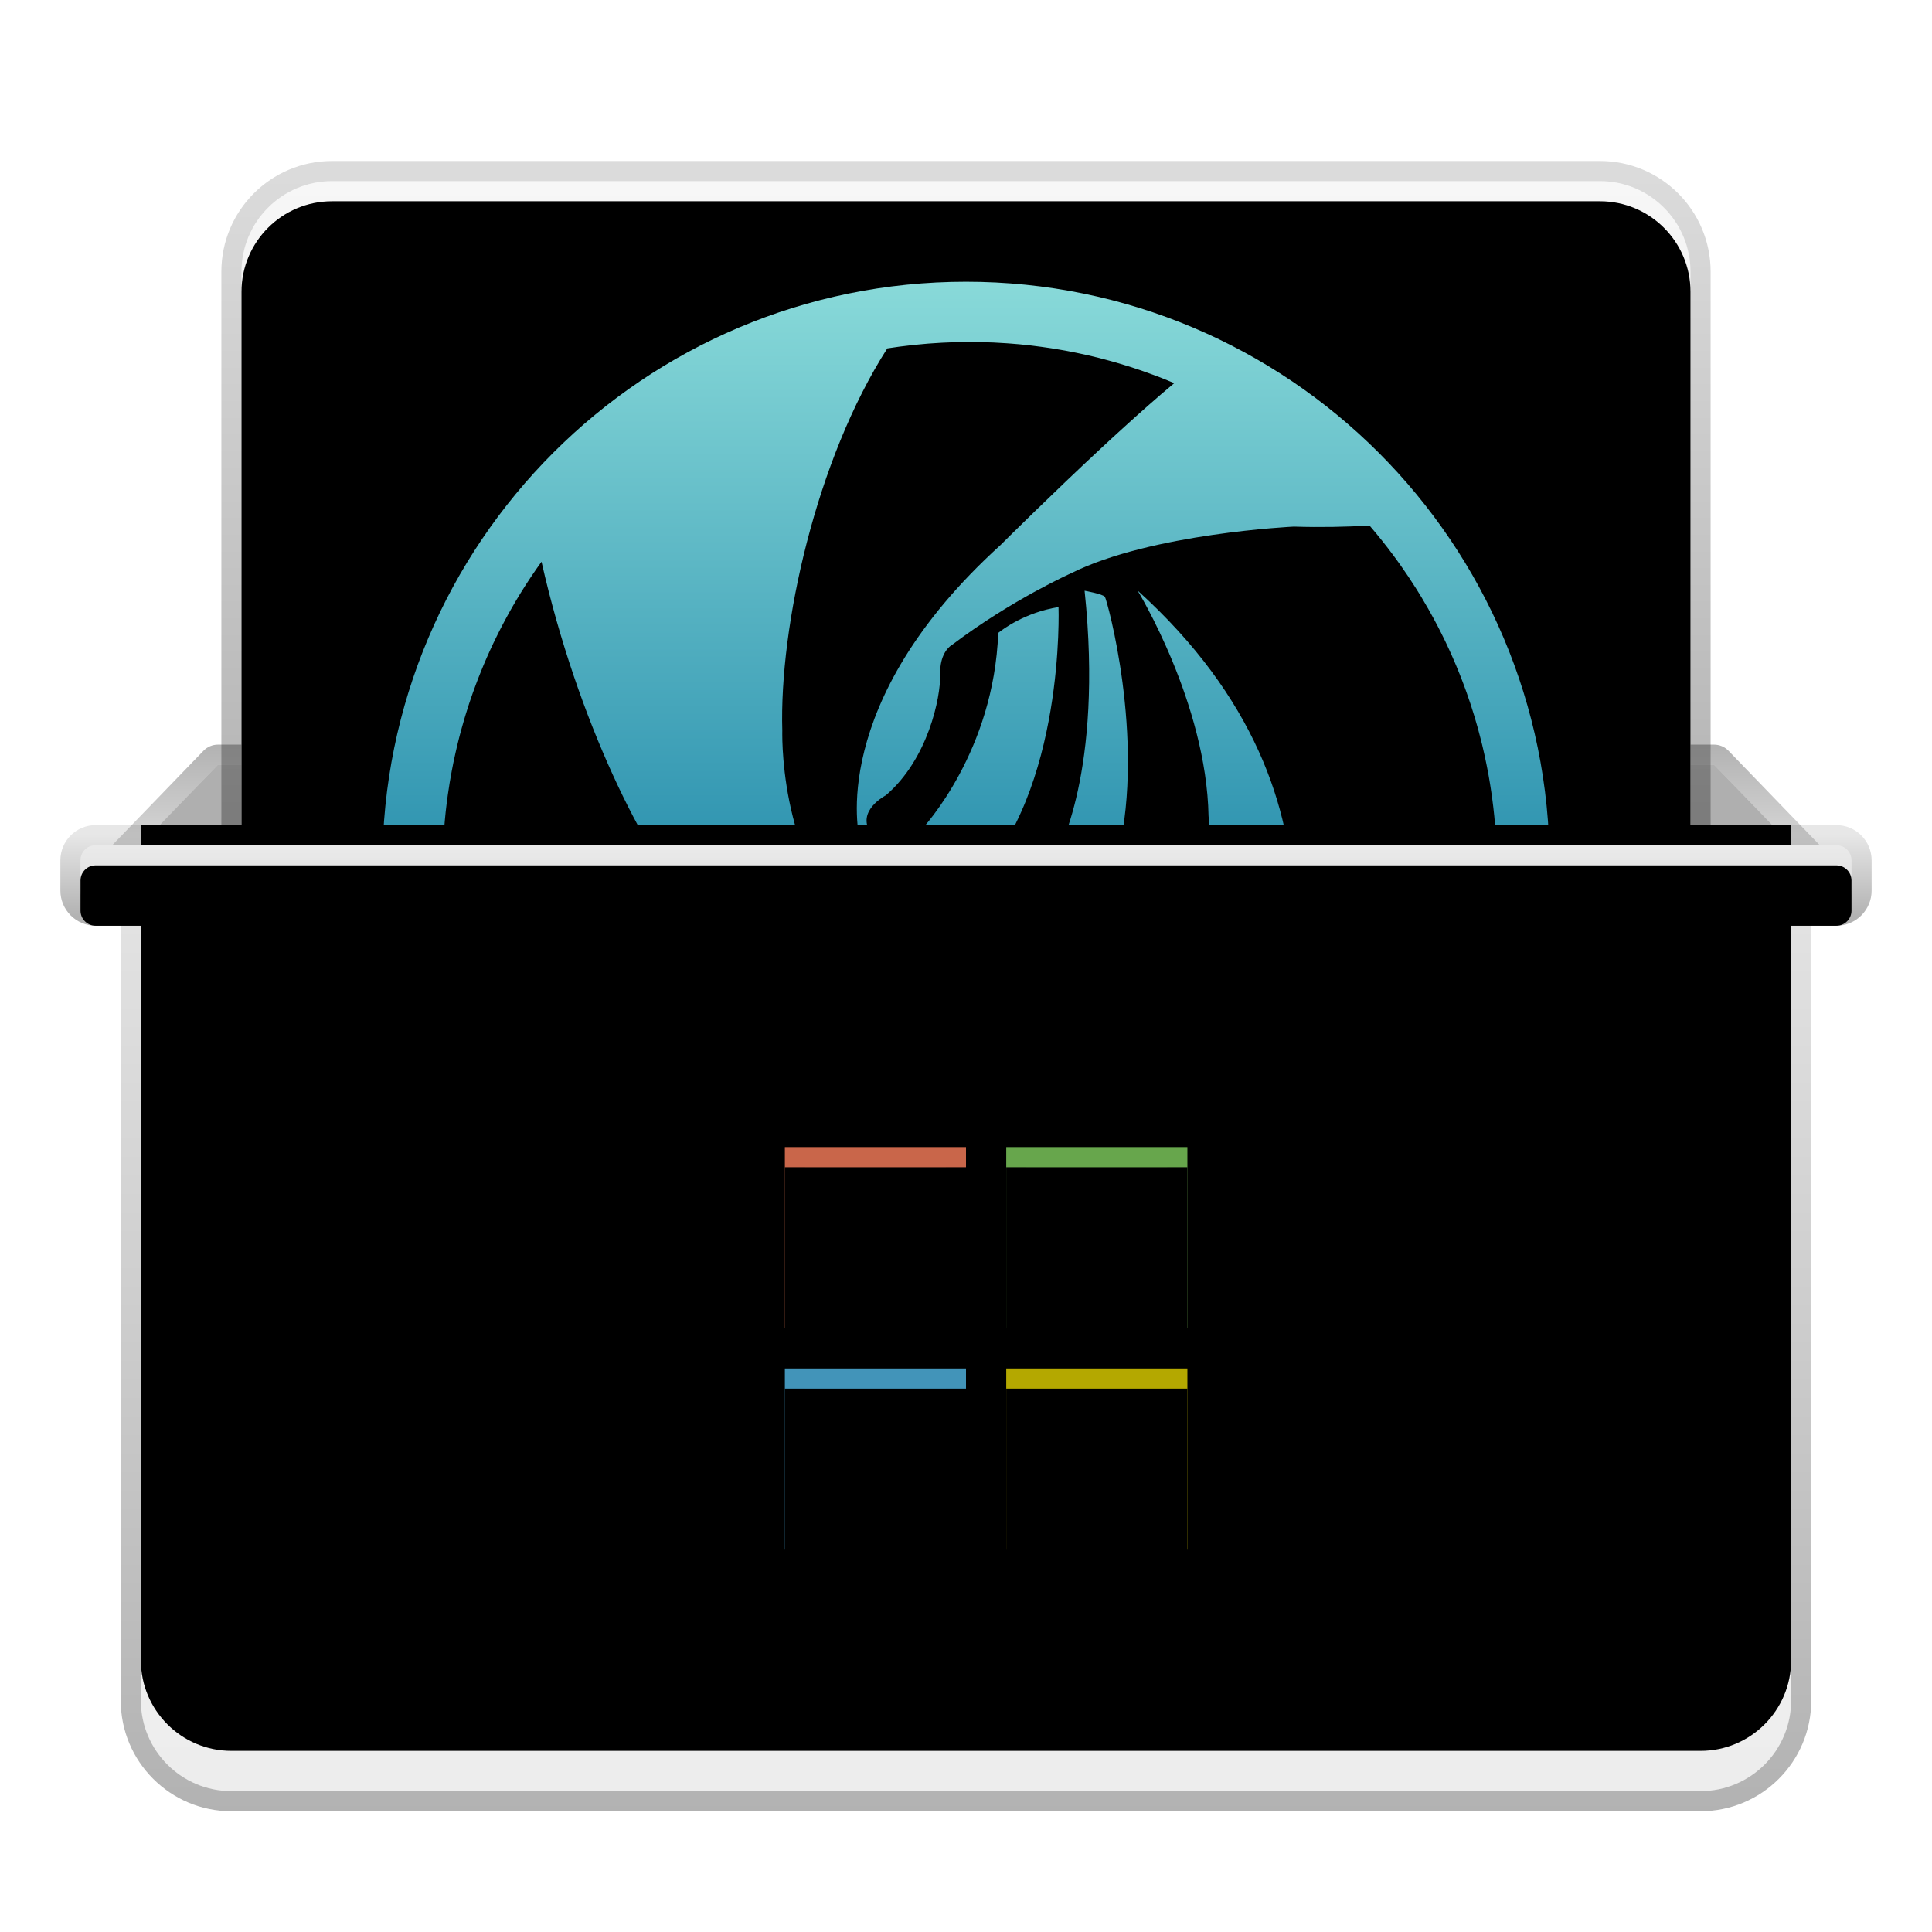 <svg xmlns="http://www.w3.org/2000/svg" xmlns:xlink="http://www.w3.org/1999/xlink" width="96" height="96" viewBox="0 0 96 96">
  <defs>
    <filter id="deepin-wine-assist-a" width="129.5%" height="129.3%" x="-14.8%" y="-14.6%" filterUnits="objectBoundingBox">
      <feOffset dy="2" in="SourceAlpha" result="shadowOffsetOuter1"/>
      <feGaussianBlur in="shadowOffsetOuter1" result="shadowBlurOuter1" stdDeviation="2"/>
      <feColorMatrix in="shadowBlurOuter1" result="shadowMatrixOuter1" values="0 0 0 0 0   0 0 0 0 0   0 0 0 0 0  0 0 0 0.2 0"/>
      <feMerge>
        <feMergeNode in="shadowMatrixOuter1"/>
        <feMergeNode in="SourceGraphic"/>
      </feMerge>
    </filter>
    <linearGradient id="deepin-wine-assist-b" x1="50%" x2="50%" y1="-41.641%" y2="177.48%">
      <stop offset="0%" stop-color="#ADADAD"/>
      <stop offset="100%" stop-color="#B1B1B1"/>
    </linearGradient>
    <linearGradient id="deepin-wine-assist-c" x1="50%" x2="50%" y1="0%" y2="100%">
      <stop offset="0%" stop-opacity=".096"/>
      <stop offset="100%" stop-opacity=".302"/>
    </linearGradient>
    <linearGradient id="deepin-wine-assist-d" x1="50%" x2="50%" y1="0%" y2="95.058%">
      <stop offset="0%" stop-color="#F7F7F7"/>
      <stop offset="100%" stop-color="#E3E3E3"/>
    </linearGradient>
    <path id="deepin-wine-assist-e" d="M12.5,1 L75.5,1 C77.985,1 80,3.015 80,5.5 L80,34 L80,34 L8,34 L8,5.5 C8,3.015 10.015,1 12.5,1 Z"/>
    <filter id="deepin-wine-assist-f" width="101.4%" height="103%" x="-.7%" y="-1.5%" filterUnits="objectBoundingBox">
      <feOffset dy="1" in="SourceAlpha" result="shadowOffsetInner1"/>
      <feComposite in="shadowOffsetInner1" in2="SourceAlpha" k2="-1" k3="1" operator="arithmetic" result="shadowInnerInner1"/>
      <feColorMatrix in="shadowInnerInner1" values="0 0 0 0 1   0 0 0 0 1   0 0 0 0 1  0 0 0 1 0"/>
    </filter>
    <linearGradient id="deepin-wine-assist-g" x1="50%" x2="50%" y1="1.278%" y2="100%">
      <stop offset="0%" stop-opacity=".14"/>
      <stop offset="100%" stop-opacity=".303"/>
    </linearGradient>
    <linearGradient id="deepin-wine-assist-h" x1="34.316%" x2="34.316%" y1=".225%" y2="56.145%">
      <stop offset="0%" stop-color="#89DAD9"/>
      <stop offset="100%" stop-color="#2189AA"/>
    </linearGradient>
    <linearGradient id="deepin-wine-assist-i" x1="50%" x2="50%" y1="0%" y2="98.139%">
      <stop offset="0%" stop-color="#FFF"/>
      <stop offset="100%" stop-color="#EDEDED"/>
    </linearGradient>
    <path id="deepin-wine-assist-j" d="M3,35 L85,35 L85,76.5 C85,78.985 82.985,81 80.5,81 L7.5,81 C5.015,81 3,78.985 3,76.5 L3,35 L3,35 Z"/>
    <filter id="deepin-wine-assist-k" width="102.4%" height="104.3%" x="-1.2%" y="-2.2%" filterUnits="objectBoundingBox">
      <feOffset dy="-2" in="SourceAlpha" result="shadowOffsetInner1"/>
      <feComposite in="shadowOffsetInner1" in2="SourceAlpha" k2="-1" k3="1" operator="arithmetic" result="shadowInnerInner1"/>
      <feColorMatrix in="shadowInnerInner1" values="0 0 0 0 0   0 0 0 0 0   0 0 0 0 0  0 0 0 0.101 0"/>
    </filter>
    <linearGradient id="deepin-wine-assist-l" x1="50%" x2="50%" y1="0%" y2="100%">
      <stop offset="0%" stop-opacity=".096"/>
      <stop offset="100%" stop-opacity=".302"/>
    </linearGradient>
    <rect id="deepin-wine-assist-m" width="9" height="9" x="11.75" y=".25"/>
    <filter id="deepin-wine-assist-n" width="122.2%" height="122.2%" x="-11.1%" y="-11.1%" filterUnits="objectBoundingBox">
      <feGaussianBlur in="SourceAlpha" result="shadowBlurInner1" stdDeviation=".5"/>
      <feOffset dy="1" in="shadowBlurInner1" result="shadowOffsetInner1"/>
      <feComposite in="shadowOffsetInner1" in2="SourceAlpha" k2="-1" k3="1" operator="arithmetic" result="shadowInnerInner1"/>
      <feColorMatrix in="shadowInnerInner1" values="0 0 0 0 0   0 0 0 0 0   0 0 0 0 0  0 0 0 0.203 0"/>
    </filter>
    <rect id="deepin-wine-assist-o" width="9" height="9" x=".75" y=".25"/>
    <filter id="deepin-wine-assist-p" width="122.2%" height="122.2%" x="-11.1%" y="-11.1%" filterUnits="objectBoundingBox">
      <feGaussianBlur in="SourceAlpha" result="shadowBlurInner1" stdDeviation=".5"/>
      <feOffset dy="1" in="shadowBlurInner1" result="shadowOffsetInner1"/>
      <feComposite in="shadowOffsetInner1" in2="SourceAlpha" k2="-1" k3="1" operator="arithmetic" result="shadowInnerInner1"/>
      <feColorMatrix in="shadowInnerInner1" values="0 0 0 0 0   0 0 0 0 0   0 0 0 0 0  0 0 0 0.203 0"/>
    </filter>
    <rect id="deepin-wine-assist-q" width="9" height="9" x="11.75" y="11.25"/>
    <filter id="deepin-wine-assist-r" width="122.2%" height="122.2%" x="-11.1%" y="-11.1%" filterUnits="objectBoundingBox">
      <feGaussianBlur in="SourceAlpha" result="shadowBlurInner1" stdDeviation=".5"/>
      <feOffset dy="1" in="shadowBlurInner1" result="shadowOffsetInner1"/>
      <feComposite in="shadowOffsetInner1" in2="SourceAlpha" k2="-1" k3="1" operator="arithmetic" result="shadowInnerInner1"/>
      <feColorMatrix in="shadowInnerInner1" values="0 0 0 0 0   0 0 0 0 0   0 0 0 0 0  0 0 0 0.203 0"/>
    </filter>
    <rect id="deepin-wine-assist-s" width="9" height="9" x=".75" y="11.25"/>
    <filter id="deepin-wine-assist-t" width="122.2%" height="122.2%" x="-11.1%" y="-11.1%" filterUnits="objectBoundingBox">
      <feGaussianBlur in="SourceAlpha" result="shadowBlurInner1" stdDeviation=".5"/>
      <feOffset dy="1" in="shadowBlurInner1" result="shadowOffsetInner1"/>
      <feComposite in="shadowOffsetInner1" in2="SourceAlpha" k2="-1" k3="1" operator="arithmetic" result="shadowInnerInner1"/>
      <feColorMatrix in="shadowInnerInner1" values="0 0 0 0 0   0 0 0 0 0   0 0 0 0 0  0 0 0 0.203 0"/>
    </filter>
    <linearGradient id="deepin-wine-assist-u" x1="22.658%" x2="22.658%" y1="-10.846%" y2="100%">
      <stop offset="0%" stop-color="#ECECEC"/>
      <stop offset="100%" stop-color="#DCDCDC"/>
    </linearGradient>
    <linearGradient id="deepin-wine-assist-x" x1="59.071%" x2="59.071%" y1="100%" y2="0%">
      <stop offset="0%" stop-opacity=".3"/>
      <stop offset="100%" stop-opacity=".095"/>
    </linearGradient>
    <path id="deepin-wine-assist-v" d="M0.75,34 L87.25,34 C87.664,34 88,34.336 88,34.75 L88,36.25 C88,36.664 87.664,37 87.25,37 L0.75,37 C0.336,37 5.07265313e-17,36.664 0,36.25 L0,34.75 C-5.07265313e-17,34.336 0.336,34 0.75,34 Z"/>
    <filter id="deepin-wine-assist-w" width="103.4%" height="200%" x="-1.7%" y="-50%" filterUnits="objectBoundingBox">
      <feOffset dy="1" in="SourceAlpha" result="shadowOffsetInner1"/>
      <feComposite in="shadowOffsetInner1" in2="SourceAlpha" k2="-1" k3="1" operator="arithmetic" result="shadowInnerInner1"/>
      <feColorMatrix in="shadowInnerInner1" values="0 0 0 0 1   0 0 0 0 1   0 0 0 0 1  0 0 0 1 0"/>
    </filter>
  </defs>
  <g fill="none" fill-rule="evenodd" filter="url(#deepin-wine-assist-a)" transform="translate(4 6)">
    <polygon fill="url(#deepin-wine-assist-b)" points="2 30 86 30 81.17 35 6.83 35" transform="matrix(1 0 0 -1 0 65)"/>
    <path fill="url(#deepin-wine-assist-c)" fill-rule="nonzero" d="M86,29 L2,29 C1.117,29 0.668,30.06 1.281,30.695 L6.111,35.695 C6.299,35.89 6.559,36 6.83,36 L81.17,36 C81.441,36 81.701,35.89 81.889,35.695 L86.719,30.695 C87.332,30.06 86.883,29 86,29 Z M86,30 L81.17,35 L6.83,35 L2,30 L86,30 Z" transform="matrix(1 0 0 -1 0 65)"/>
    <use fill="url(#deepin-wine-assist-d)" xlink:href="#deepin-wine-assist-e"/>
    <use fill="#000" filter="url(#deepin-wine-assist-f)" xlink:href="#deepin-wine-assist-e"/>
    <path fill="url(#deepin-wine-assist-g)" fill-rule="nonzero" d="M75.5,0 L12.5,0 C9.462,0 7,2.462 7,5.5 L7,35 L81,35 L81,5.5 C81,2.462 78.538,0 75.5,0 Z M75.5,1 C77.985,1 80,3.015 80,5.5 L80,34 L8,34 L8,5.5 C8,3.015 10.015,1 12.5,1 L75.5,1 Z"/>
    <path fill="url(#deepin-wine-assist-h)" fill-rule="nonzero" d="M44,6 C60.016,6 73,18.984 73,35.001 C73,50.856 60.275,63.74 44.48,63.996 L44,64 L44,64 L44.144,63.999 L43.856,64 C28.066,63.923 15.259,51.227 15.004,35.48 L15,35.001 C15,18.984 27.984,6 44,6 Z M44.187,8.994 L43.596,9 C43.539,9.001 43.483,9.003 43.426,9.004 C43.222,9.01 43.018,9.018 42.815,9.029 L43.426,9.004 C43.206,9.011 42.987,9.02 42.768,9.031 L42.815,9.029 C42.594,9.04 42.372,9.055 42.152,9.071 L42.768,9.031 C42.546,9.043 42.324,9.058 42.104,9.075 L42.152,9.071 C41.927,9.089 41.702,9.109 41.478,9.132 L42.104,9.075 C41.866,9.094 41.629,9.116 41.392,9.141 L41.478,9.132 C41.256,9.155 41.035,9.18 40.814,9.209 L41.392,9.141 C41.157,9.166 40.923,9.194 40.689,9.225 C40.517,9.248 40.346,9.273 40.175,9.299 L40.689,9.225 C40.489,9.252 40.289,9.281 40.09,9.312 C36.544,14.846 34.718,23.128 34.872,28.308 C34.872,28.308 34.871,28.341 34.871,28.403 L34.871,28.518 C34.875,29.809 35.139,36.713 40.147,39.323 C40.147,39.323 45.121,41.519 48.512,34.417 C48.512,34.417 50.842,30.41 49.893,21.353 C49.893,21.353 50.801,21.514 50.903,21.658 C51.006,21.802 52.907,28.631 51.571,34.383 C51.571,34.383 50.341,41.141 44.294,42.687 C38.249,44.232 33.538,40.493 30.339,36.97 C28.057,34.458 24.716,27.888 22.908,19.912 L22.878,19.952 L22.878,19.952 L22.908,19.911 C22.54,20.422 22.19,20.947 21.859,21.485 C21.837,21.521 21.815,21.557 21.793,21.593 L21.859,21.485 C21.587,21.928 21.327,22.38 21.081,22.84 C21.073,22.855 21.064,22.87 21.056,22.886 L21.081,22.84 C21.007,22.977 20.935,23.115 20.864,23.254 L21.056,22.886 C20.979,23.031 20.903,23.176 20.829,23.323 L20.864,23.254 C20.802,23.376 20.74,23.498 20.68,23.621 L20.829,23.323 C20.757,23.463 20.687,23.605 20.618,23.747 L20.68,23.621 C20.448,24.09 20.231,24.566 20.027,25.051 C20.015,25.081 20.002,25.111 19.989,25.141 L20.027,25.051 C19.969,25.19 19.911,25.33 19.855,25.471 L19.989,25.141 C19.916,25.318 19.845,25.495 19.775,25.674 L19.855,25.471 C19.796,25.619 19.738,25.768 19.681,25.917 L19.775,25.674 C19.72,25.815 19.666,25.956 19.614,26.098 L19.681,25.917 C19.552,26.259 19.43,26.604 19.314,26.952 C19.305,26.98 19.296,27.007 19.287,27.034 L19.314,26.952 C19.265,27.102 19.217,27.252 19.17,27.403 L19.287,27.034 C19.228,27.217 19.17,27.401 19.114,27.586 L19.17,27.403 C19.135,27.516 19.1,27.629 19.067,27.743 L19.114,27.586 C19.069,27.734 19.025,27.882 18.983,28.031 L19.067,27.743 C19.011,27.931 18.958,28.119 18.906,28.308 L18.983,28.031 C18.932,28.211 18.883,28.391 18.836,28.572 C18.808,28.681 18.78,28.79 18.753,28.899 L18.836,28.572 C18.797,28.723 18.759,28.875 18.722,29.027 L18.753,28.899 C18.718,29.041 18.685,29.183 18.652,29.326 L18.722,29.027 C18.676,29.22 18.631,29.413 18.589,29.607 L18.652,29.326 C18.609,29.512 18.569,29.699 18.53,29.887 L18.589,29.607 C18.564,29.723 18.54,29.838 18.516,29.954 L18.53,29.887 C18.502,30.023 18.475,30.159 18.45,30.296 C18.437,30.361 18.425,30.427 18.413,30.492 L18.45,30.296 C18.375,30.691 18.309,31.089 18.253,31.49 C18.25,31.506 18.248,31.521 18.246,31.537 L18.253,31.49 C18.212,31.775 18.177,32.062 18.145,32.35 C18.116,32.627 18.09,32.905 18.069,33.184 C18.061,33.292 18.053,33.399 18.047,33.507 L18.069,33.184 C18.057,33.34 18.047,33.495 18.038,33.651 L18.047,33.507 C18.036,33.677 18.027,33.848 18.019,34.02 L18.038,33.651 C18.027,33.84 18.018,34.029 18.011,34.219 L18.019,34.02 C18.013,34.167 18.007,34.315 18.003,34.463 L18.011,34.219 C18.005,34.391 18,34.564 17.997,34.736 L18.003,34.463 C17.997,34.704 17.994,34.945 17.994,35.188 L17.997,35.647 C17.998,35.696 17.999,35.746 18,35.795 C18.004,35.945 18.009,36.095 18.014,36.245 L18,35.795 C18.004,35.964 18.01,36.134 18.017,36.302 L18.014,36.245 C18.021,36.416 18.03,36.587 18.04,36.757 L18.017,36.302 C18.024,36.482 18.034,36.662 18.045,36.841 L18.04,36.757 C18.051,36.939 18.063,37.121 18.078,37.302 L18.045,36.841 C18.058,37.057 18.074,37.272 18.093,37.486 C18.101,37.581 18.11,37.675 18.119,37.77 L18.093,37.486 C18.109,37.67 18.127,37.854 18.147,38.037 L18.119,37.77 C18.137,37.954 18.157,38.138 18.179,38.322 L18.147,38.037 C18.166,38.213 18.186,38.387 18.209,38.561 L18.179,38.322 C18.224,38.697 18.277,39.07 18.337,39.44 C18.345,39.486 18.352,39.532 18.36,39.579 L18.337,39.44 C18.367,39.622 18.398,39.803 18.432,39.983 L18.36,39.579 C18.388,39.742 18.417,39.906 18.448,40.069 L18.432,39.983 C18.461,40.143 18.492,40.302 18.525,40.461 L18.448,40.069 C18.48,40.243 18.515,40.416 18.551,40.589 L18.525,40.461 C18.634,40.995 18.759,41.524 18.901,42.047 C18.909,42.079 18.918,42.111 18.927,42.143 L18.901,42.047 C18.93,42.156 18.961,42.265 18.992,42.374 L18.927,42.143 C18.976,42.323 19.028,42.502 19.081,42.681 L19.215,43.115 C19.347,43.532 19.489,43.945 19.642,44.352 C19.672,44.434 19.703,44.516 19.735,44.597 L19.642,44.352 C19.729,44.585 19.819,44.816 19.912,45.046 L19.735,44.597 C19.805,44.781 19.878,44.964 19.953,45.146 L19.912,45.046 C20.025,45.323 20.142,45.598 20.264,45.871 C20.298,45.947 20.332,46.022 20.367,46.097 L20.264,45.871 C20.359,46.083 20.457,46.294 20.557,46.504 C26.66,48.265 41.233,51.398 50.567,44.557 C56.864,39.942 56.052,32.55 56.052,32.55 C55.948,26.927 52.525,21.342 52.525,21.342 C64.239,31.939 59.552,43.57 58.258,46.209 L58.176,46.375 C58.047,46.628 57.969,46.762 57.969,46.762 C54.34,54.174 46.915,58.939 40.372,61.105 C40.408,61.11 40.443,61.115 40.479,61.12 L40.926,61.18 C40.972,61.185 41.018,61.191 41.063,61.196 C41.203,61.213 41.343,61.229 41.484,61.243 L41.063,61.196 C41.301,61.225 41.54,61.25 41.779,61.271 C41.913,61.284 42.047,61.295 42.182,61.305 L41.779,61.271 C41.964,61.288 42.148,61.303 42.334,61.316 L42.182,61.305 C42.618,61.338 43.057,61.36 43.499,61.372 C43.523,61.372 43.548,61.373 43.574,61.374 L43.499,61.372 C43.727,61.378 43.957,61.381 44.187,61.381 C58.653,61.381 70.381,49.654 70.381,35.188 L70.38,35.144 L70.376,34.674 C70.376,34.668 70.375,34.663 70.375,34.657 C70.375,34.649 70.375,34.642 70.375,34.635 L70.375,34.657 C70.372,34.488 70.367,34.32 70.361,34.153 C70.36,34.127 70.359,34.103 70.358,34.078 L70.361,34.153 C70.354,33.996 70.347,33.84 70.338,33.684 L70.358,34.078 C70.35,33.887 70.34,33.696 70.328,33.506 L70.338,33.684 C70.332,33.57 70.325,33.456 70.317,33.343 L70.328,33.506 C70.318,33.359 70.308,33.212 70.296,33.065 L70.317,33.343 C70.303,33.151 70.288,32.959 70.27,32.768 L70.296,33.065 C70.282,32.894 70.267,32.724 70.25,32.554 C70.22,32.25 70.184,31.948 70.143,31.647 C70.135,31.584 70.126,31.521 70.117,31.458 L70.143,31.647 C70.125,31.513 70.106,31.379 70.086,31.246 L70.117,31.458 C70.097,31.314 70.075,31.17 70.052,31.027 L70.086,31.246 C70.065,31.105 70.043,30.966 70.019,30.826 L70.052,31.027 C70.024,30.851 69.994,30.676 69.963,30.502 C69.954,30.453 69.945,30.403 69.935,30.353 L69.963,30.502 C69.94,30.377 69.917,30.251 69.892,30.127 L69.935,30.353 C69.903,30.181 69.869,30.009 69.834,29.838 L69.892,30.127 C69.819,29.752 69.737,29.38 69.648,29.011 C69.631,28.94 69.613,28.868 69.595,28.797 L69.648,29.011 C69.614,28.871 69.579,28.732 69.543,28.593 L69.595,28.797 C69.392,27.984 69.15,27.186 68.872,26.405 C68.853,26.351 68.834,26.298 68.814,26.245 L68.872,26.405 C68.827,26.277 68.78,26.15 68.733,26.024 L68.814,26.245 C68.763,26.105 68.711,25.965 68.658,25.826 L68.733,26.024 C68.678,25.878 68.623,25.733 68.566,25.588 L68.658,25.826 C68.604,25.684 68.549,25.544 68.492,25.403 L68.566,25.588 C68.435,25.257 68.299,24.93 68.155,24.606 C68.119,24.524 68.083,24.443 68.046,24.361 L68.155,24.606 C68.093,24.465 68.03,24.325 67.965,24.185 L68.046,24.361 C67.975,24.207 67.903,24.053 67.83,23.899 L67.965,24.185 C67.904,24.054 67.842,23.924 67.78,23.794 L67.83,23.899 C67.783,23.8 67.734,23.701 67.686,23.602 L67.78,23.794 C67.714,23.659 67.647,23.523 67.579,23.389 L67.686,23.602 C67.614,23.456 67.54,23.311 67.466,23.167 L67.579,23.389 C67.526,23.284 67.472,23.179 67.418,23.075 L67.466,23.167 C67.308,22.863 67.145,22.562 66.976,22.265 C66.864,22.068 66.75,21.873 66.633,21.679 C66.59,21.608 66.547,21.538 66.504,21.467 L66.633,21.679 C66.551,21.543 66.468,21.408 66.384,21.274 L66.504,21.467 C66.43,21.347 66.355,21.227 66.279,21.108 L66.384,21.274 C66.118,20.851 65.84,20.436 65.552,20.029 C65.515,19.979 65.479,19.927 65.442,19.876 L65.552,20.029 C65.459,19.898 65.364,19.769 65.269,19.639 L65.442,19.876 C65.36,19.763 65.278,19.65 65.194,19.538 L65.269,19.639 C64.882,19.116 64.476,18.607 64.052,18.114 C62.902,18.179 61.616,18.209 60.29,18.166 C60.29,18.166 53.208,18.497 49.237,20.477 C49.237,20.477 46.275,21.798 43.315,24.037 L43.302,24.044 L43.269,24.065 C43.124,24.165 42.692,24.543 42.717,25.505 C42.744,26.655 42.115,29.722 40.017,31.519 C40.017,31.519 38.52,32.289 39.269,33.391 C39.269,33.391 40.28,34.859 41.704,33.317 L41.72,33.3 C41.987,33.017 45.385,29.3 45.601,23.45 L45.625,23.43 C45.799,23.29 46.915,22.434 48.597,22.165 C48.597,22.165 48.935,31.299 44.403,35.885 C44.403,35.885 44.382,35.907 44.344,35.946 L44.29,36 C43.603,36.679 39.958,39.912 38.706,33.611 C38.706,33.611 37.019,26.97 45.714,19.084 L45.736,19.062 C45.984,18.815 48.285,16.527 50.784,14.206 L51.241,13.784 L51.241,13.784 L51.699,13.365 C52.615,12.529 53.528,11.721 54.348,11.038 C54.137,10.949 53.925,10.863 53.712,10.779 C53.627,10.746 53.542,10.713 53.457,10.681 L53.712,10.779 C53.56,10.72 53.408,10.662 53.254,10.606 L53.457,10.681 C53.243,10.6 53.029,10.522 52.813,10.447 L53.254,10.606 C53.058,10.533 52.86,10.463 52.662,10.395 L52.813,10.447 C52.651,10.391 52.489,10.336 52.327,10.283 L52.662,10.395 C52.479,10.333 52.296,10.272 52.112,10.214 L52.327,10.283 C52.197,10.24 52.066,10.199 51.935,10.158 L52.112,10.214 C51.901,10.147 51.69,10.083 51.478,10.022 C51.392,9.997 51.307,9.972 51.221,9.949 L51.478,10.022 C51.325,9.978 51.172,9.935 51.019,9.893 L51.221,9.949 C50.829,9.84 50.433,9.739 50.034,9.648 C49.998,9.64 49.963,9.632 49.927,9.625 L50.034,9.648 C49.876,9.612 49.717,9.578 49.558,9.545 L49.927,9.625 C49.739,9.582 49.55,9.542 49.36,9.504 L49.558,9.545 C49.362,9.504 49.166,9.465 48.969,9.429 L49.36,9.504 C49.192,9.471 49.024,9.439 48.855,9.408 L48.969,9.429 C48.767,9.392 48.563,9.357 48.359,9.324 L48.855,9.408 C48.647,9.371 48.438,9.336 48.229,9.304 L48.359,9.324 C48.19,9.297 48.02,9.271 47.849,9.248 L48.229,9.304 C48.032,9.273 47.834,9.245 47.636,9.219 L47.849,9.248 C47.458,9.193 47.064,9.147 46.667,9.109 C46.593,9.102 46.519,9.096 46.445,9.089 L46.667,9.109 C46.481,9.092 46.295,9.076 46.109,9.063 L46.445,9.089 C46.274,9.075 46.103,9.062 45.931,9.051 L46.109,9.063 C45.868,9.046 45.627,9.031 45.385,9.02 L45.931,9.051 C45.746,9.039 45.56,9.028 45.374,9.02 L45.385,9.02 C45.213,9.013 45.041,9.007 44.868,9.002 L45.374,9.02 C45.154,9.01 44.934,9.003 44.712,8.999 L44.712,8.999 L44.187,8.994 L44.187,8.994 Z"/>
    <use fill="url(#deepin-wine-assist-i)" xlink:href="#deepin-wine-assist-j"/>
    <use fill="#000" filter="url(#deepin-wine-assist-k)" xlink:href="#deepin-wine-assist-j"/>
    <path fill="url(#deepin-wine-assist-l)" fill-rule="nonzero" d="M85,34 L3,34 C2.448,34 2,34.448 2,35 L2,76.5 C2,79.538 4.462,82 7.5,82 L80.5,82 C83.538,82 86,79.538 86,76.5 L86,35 C86,34.448 85.552,34 85,34 Z M85,35 L85,76.5 C85,78.985 82.985,81 80.5,81 L7.5,81 C5.015,81 3,78.985 3,76.5 L3,35 L85,35 Z"/>
    <g fill-rule="nonzero" transform="translate(34.25 48.75)">
      <use fill="#73B955" xlink:href="#deepin-wine-assist-m"/>
      <use fill="#000" filter="url(#deepin-wine-assist-n)" xlink:href="#deepin-wine-assist-m"/>
      <use fill="#E07252" xlink:href="#deepin-wine-assist-o"/>
      <use fill="#000" filter="url(#deepin-wine-assist-p)" xlink:href="#deepin-wine-assist-o"/>
      <use fill="#C8BB00" xlink:href="#deepin-wine-assist-q"/>
      <use fill="#000" filter="url(#deepin-wine-assist-r)" xlink:href="#deepin-wine-assist-q"/>
      <use fill="#49A5CE" xlink:href="#deepin-wine-assist-s"/>
      <use fill="#000" filter="url(#deepin-wine-assist-t)" xlink:href="#deepin-wine-assist-s"/>
      <path fill="#000" fill-opacity=".105" d="M20.75,11.25 L20.75,20.25 L11.75,20.25 L11.75,11.25 L20.75,11.25 Z M9.75,11.25 L9.75,20.25 L0.75,20.25 L0.75,11.25 L9.75,11.25 Z M19.75,12.25 L12.75,12.25 L12.75,19.25 L19.75,19.25 L19.75,12.25 Z M8.75,12.25 L1.75,12.25 L1.75,19.25 L8.75,19.25 L8.75,12.25 Z M20.75,0.25 L20.75,9.25 L11.75,9.25 L11.75,0.25 L20.75,0.25 Z M9.75,0.25 L9.75,9.25 L0.75,9.25 L0.75,0.25 L9.75,0.25 Z M19.75,1.25 L12.75,1.25 L12.75,8.25 L19.75,8.25 L19.75,1.25 Z M8.75,1.25 L1.75,1.25 L1.75,8.25 L8.75,8.25 L8.75,1.25 Z"/>
    </g>
    <g fill-rule="nonzero" stroke-linejoin="round">
      <use fill="url(#deepin-wine-assist-u)" xlink:href="#deepin-wine-assist-v"/>
      <use fill="#000" filter="url(#deepin-wine-assist-w)" xlink:href="#deepin-wine-assist-v"/>
      <path stroke="url(#deepin-wine-assist-x)" d="M87.25,33.5 C87.595,33.5 87.908,33.64 88.134,33.866 C88.36,34.092 88.5,34.405 88.5,34.75 L88.5,34.75 L88.5,36.25 C88.5,36.595 88.36,36.908 88.134,37.134 C87.908,37.36 87.595,37.5 87.25,37.5 L87.25,37.5 L0.75,37.5 C0.405,37.5 0.092,37.36 -0.134,37.134 C-0.36,36.908 -0.5,36.595 -0.5,36.25 L-0.5,36.25 L-0.5,34.75 C-0.5,34.405 -0.36,34.092 -0.134,33.866 C0.092,33.64 0.405,33.5 0.75,33.5 L0.75,33.5 Z"/>
    </g>
  </g>
</svg>
